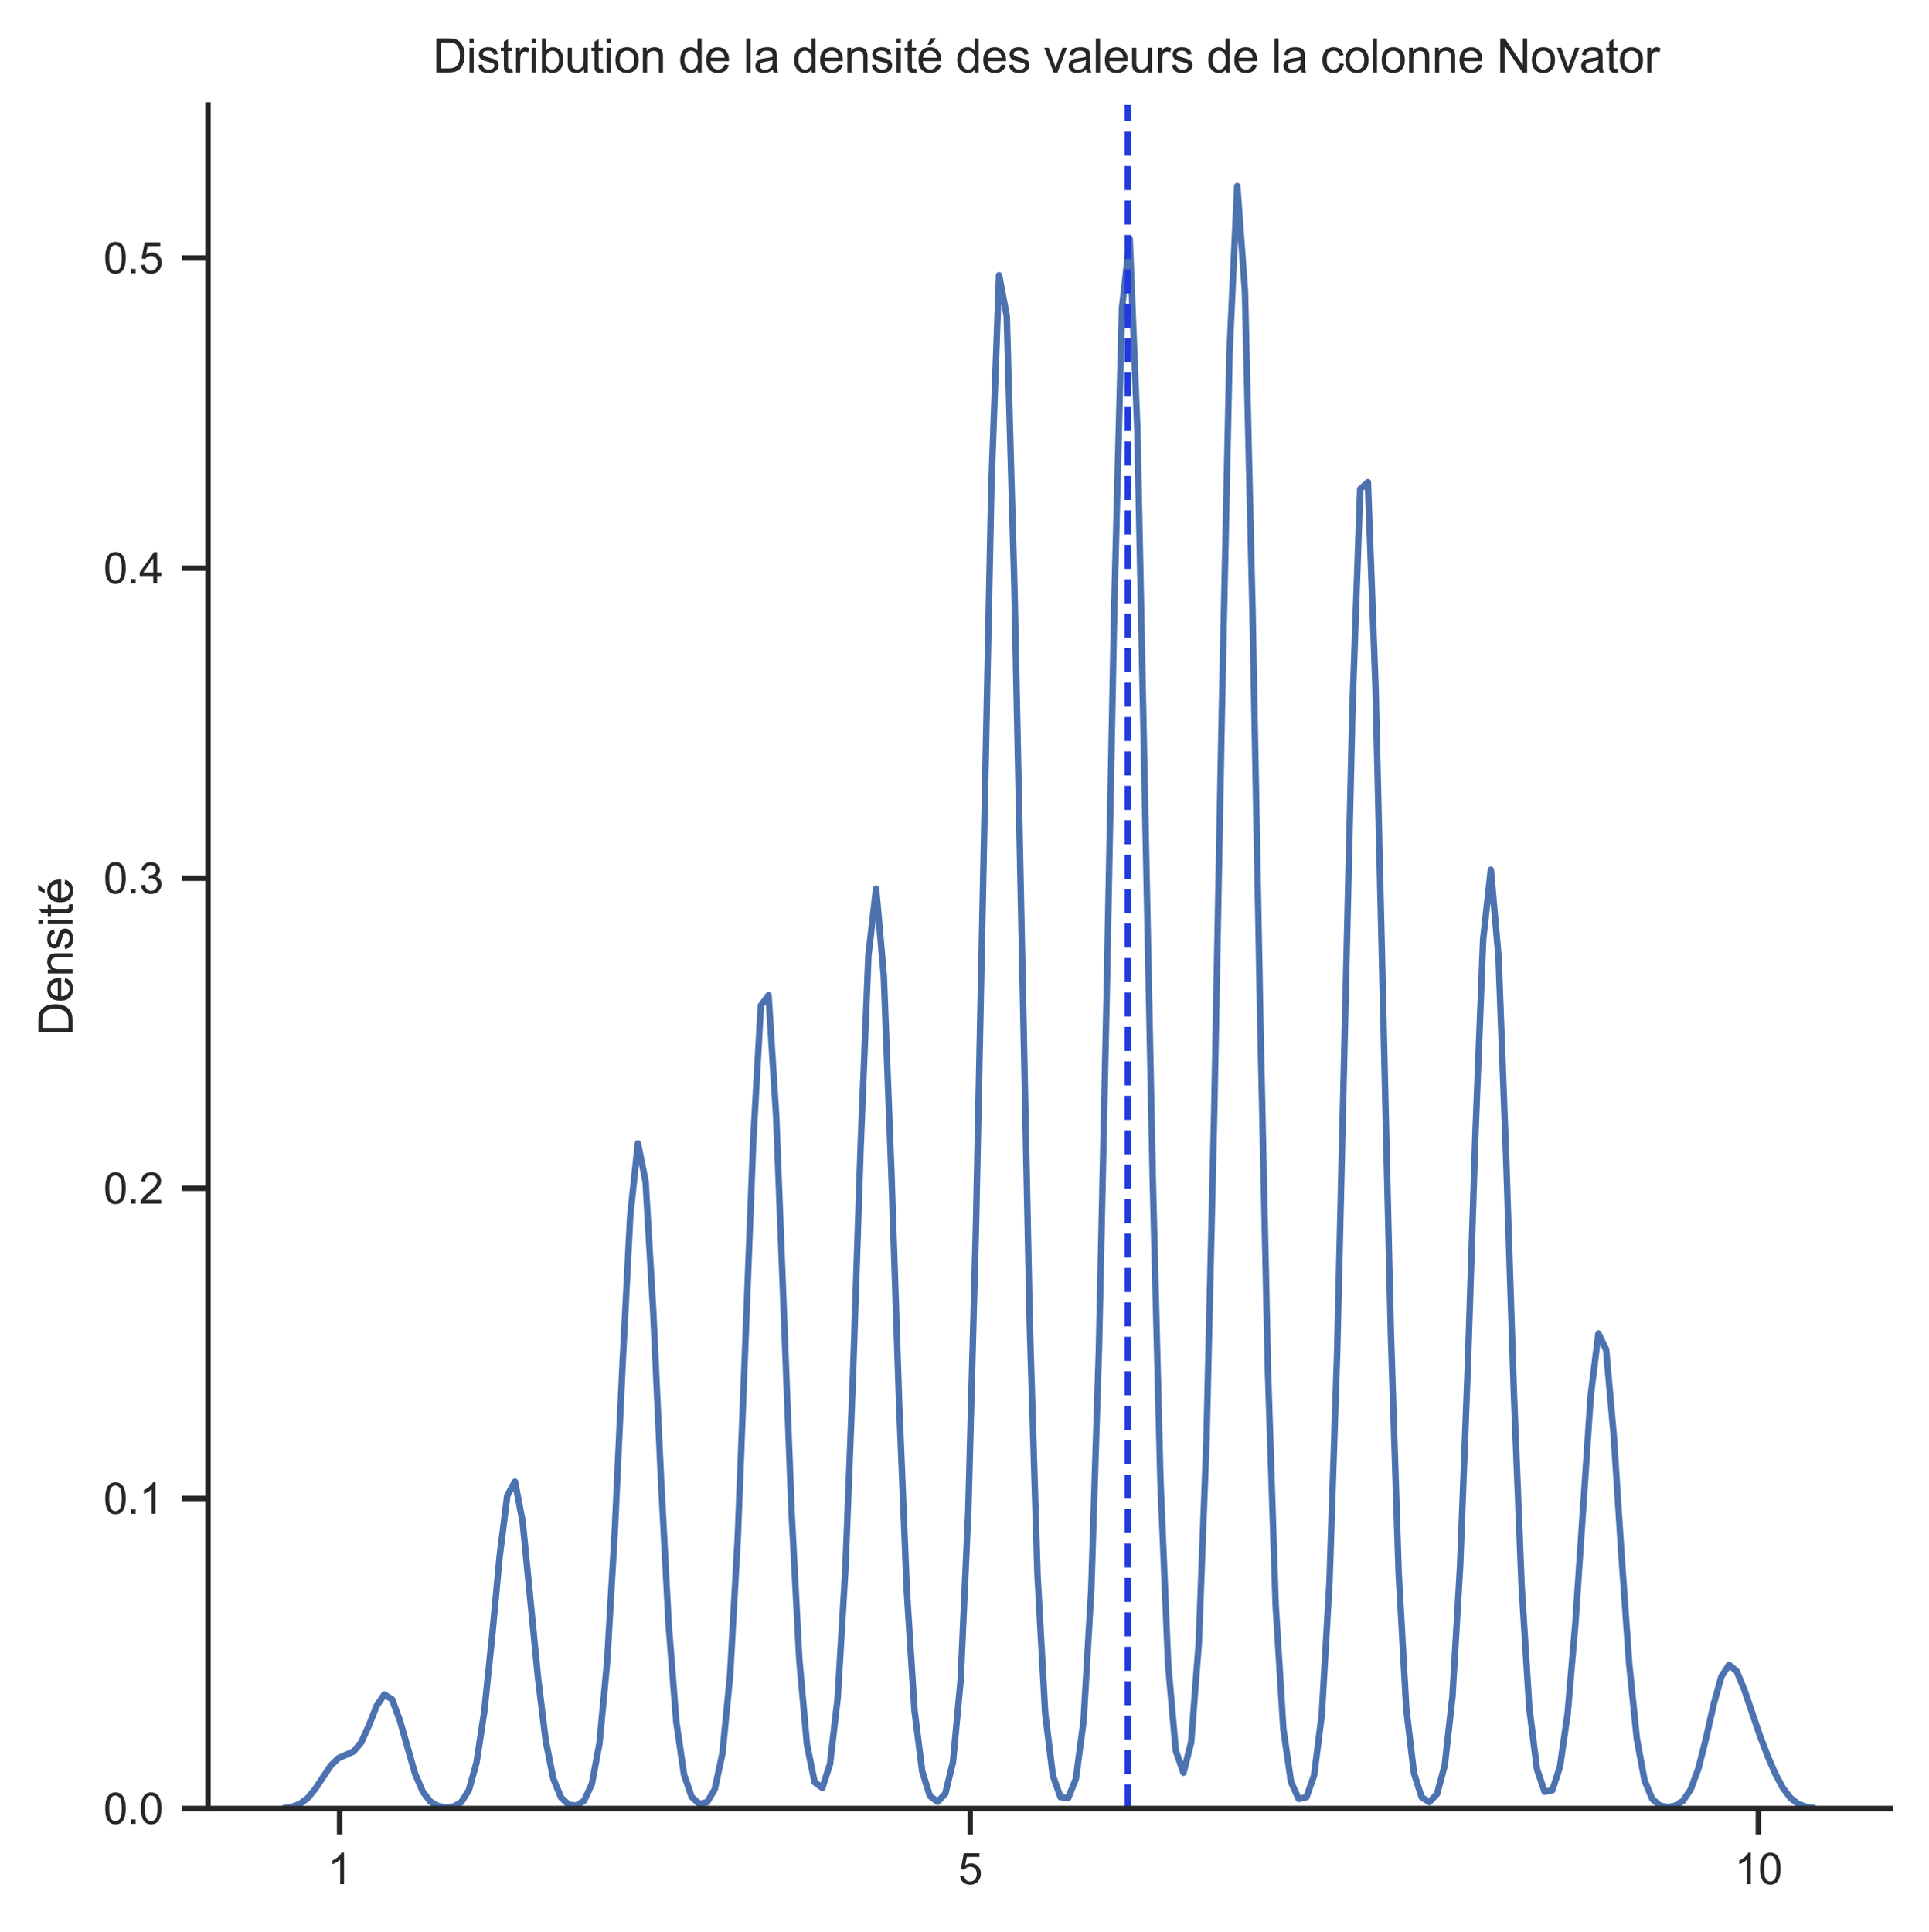 <?xml version="1.0" encoding="utf-8" standalone="no"?>
<!DOCTYPE svg PUBLIC "-//W3C//DTD SVG 1.1//EN"
  "http://www.w3.org/Graphics/SVG/1.1/DTD/svg11.dtd">
<svg xmlns:xlink="http://www.w3.org/1999/xlink" width="356.254pt" height="356.765pt" viewBox="0 0 356.254 356.765" xmlns="http://www.w3.org/2000/svg" version="1.1">
 <defs>
  <style type="text/css">*{stroke-linejoin: round; stroke-linecap: butt}</style>
 </defs>
 <g id="figure_1">
  <g id="patch_1">
   <path d="M -0 356.765 
L 356.254 356.765 
L 356.254 0 
L -0 0 
z
" style="fill: #ffffff"/>
  </g>
  <g id="axes_1">
   <g id="patch_2">
    <path d="M 38.41 334.022 
L 349.054 334.022 
L 349.054 19.384 
L 38.41 19.384 
z
" style="fill: #ffffff"/>
   </g>
   <g id="matplotlib.axis_1">
    <g id="xtick_1">
     <g id="line2d_1">
      <defs>
       <path id="mf7c94ade2d" d="M 0 0 
L 0 4.8 
" style="stroke: #262626"/>
      </defs>
      <g>
       <use xlink:href="#mf7c94ade2d" x="62.723" y="334.022" style="fill: #262626; stroke: #262626"/>
      </g>
     </g>
     <g id="text_1">
      <!-- 1 -->
      <g style="fill: #262626" transform="translate(60.521 347.991) scale(0.079 -0.079)">
       <defs>
        <path id="ArialMT-31" d="M 2384 0 
L 1822 0 
L 1822 3584 
Q 1619 3391 1289 3197 
Q 959 3003 697 2906 
L 697 3450 
Q 1169 3672 1522 3987 
Q 1875 4303 2022 4600 
L 2384 4600 
L 2384 0 
z
" transform="scale(0.016)"/>
       </defs>
       <use xlink:href="#ArialMT-31"/>
      </g>
     </g>
    </g>
    <g id="xtick_2">
     <g id="line2d_2">
      <g>
       <use xlink:href="#mf7c94ade2d" x="179.176" y="334.022" style="fill: #262626; stroke: #262626"/>
      </g>
     </g>
     <g id="text_2">
      <!-- 5 -->
      <g style="fill: #262626" transform="translate(176.974 347.991) scale(0.079 -0.079)">
       <defs>
        <path id="ArialMT-35" d="M 266 1200 
L 856 1250 
Q 922 819 1161 601 
Q 1400 384 1738 384 
Q 2144 384 2425 690 
Q 2706 997 2706 1503 
Q 2706 1984 2436 2262 
Q 2166 2541 1728 2541 
Q 1456 2541 1237 2417 
Q 1019 2294 894 2097 
L 366 2166 
L 809 4519 
L 3088 4519 
L 3088 3981 
L 1259 3981 
L 1013 2750 
Q 1425 3038 1878 3038 
Q 2478 3038 2890 2622 
Q 3303 2206 3303 1553 
Q 3303 931 2941 478 
Q 2500 -78 1738 -78 
Q 1113 -78 717 272 
Q 322 622 266 1200 
z
" transform="scale(0.016)"/>
       </defs>
       <use xlink:href="#ArialMT-35"/>
      </g>
     </g>
    </g>
    <g id="xtick_3">
     <g id="line2d_3">
      <g>
       <use xlink:href="#mf7c94ade2d" x="324.741" y="334.022" style="fill: #262626; stroke: #262626"/>
      </g>
     </g>
     <g id="text_3">
      <!-- 10 -->
      <g style="fill: #262626" transform="translate(320.337 347.991) scale(0.079 -0.079)">
       <defs>
        <path id="ArialMT-30" d="M 266 2259 
Q 266 3072 433 3567 
Q 600 4063 929 4331 
Q 1259 4600 1759 4600 
Q 2128 4600 2406 4451 
Q 2684 4303 2865 4023 
Q 3047 3744 3150 3342 
Q 3253 2941 3253 2259 
Q 3253 1453 3087 958 
Q 2922 463 2592 192 
Q 2263 -78 1759 -78 
Q 1097 -78 719 397 
Q 266 969 266 2259 
z
M 844 2259 
Q 844 1131 1108 757 
Q 1372 384 1759 384 
Q 2147 384 2411 759 
Q 2675 1134 2675 2259 
Q 2675 3391 2411 3762 
Q 2147 4134 1753 4134 
Q 1366 4134 1134 3806 
Q 844 3388 844 2259 
z
" transform="scale(0.016)"/>
       </defs>
       <use xlink:href="#ArialMT-31"/>
       <use xlink:href="#ArialMT-30" x="55.615"/>
      </g>
     </g>
    </g>
   </g>
   <g id="matplotlib.axis_2">
    <g id="ytick_1">
     <g id="line2d_4">
      <defs>
       <path id="ma21a611c35" d="M 0 0 
L -4.8 0 
" style="stroke: #262626"/>
      </defs>
      <g>
       <use xlink:href="#ma21a611c35" x="38.41" y="334.022" style="fill: #262626; stroke: #262626"/>
      </g>
     </g>
     <g id="text_4">
      <!-- 0.0 -->
      <g style="fill: #262626" transform="translate(19.102 336.856) scale(0.079 -0.079)">
       <defs>
        <path id="ArialMT-2e" d="M 581 0 
L 581 641 
L 1222 641 
L 1222 0 
L 581 0 
z
" transform="scale(0.016)"/>
       </defs>
       <use xlink:href="#ArialMT-30"/>
       <use xlink:href="#ArialMT-2e" x="55.615"/>
       <use xlink:href="#ArialMT-30" x="83.398"/>
      </g>
     </g>
    </g>
    <g id="ytick_2">
     <g id="line2d_5">
      <g>
       <use xlink:href="#ma21a611c35" x="38.41" y="276.747" style="fill: #262626; stroke: #262626"/>
      </g>
     </g>
     <g id="text_5">
      <!-- 0.1 -->
      <g style="fill: #262626" transform="translate(19.102 279.581) scale(0.079 -0.079)">
       <use xlink:href="#ArialMT-30"/>
       <use xlink:href="#ArialMT-2e" x="55.615"/>
       <use xlink:href="#ArialMT-31" x="83.398"/>
      </g>
     </g>
    </g>
    <g id="ytick_3">
     <g id="line2d_6">
      <g>
       <use xlink:href="#ma21a611c35" x="38.41" y="219.472" style="fill: #262626; stroke: #262626"/>
      </g>
     </g>
     <g id="text_6">
      <!-- 0.2 -->
      <g style="fill: #262626" transform="translate(19.102 222.306) scale(0.079 -0.079)">
       <defs>
        <path id="ArialMT-32" d="M 3222 541 
L 3222 0 
L 194 0 
Q 188 203 259 391 
Q 375 700 629 1000 
Q 884 1300 1366 1694 
Q 2113 2306 2375 2664 
Q 2638 3022 2638 3341 
Q 2638 3675 2398 3904 
Q 2159 4134 1775 4134 
Q 1369 4134 1125 3890 
Q 881 3647 878 3216 
L 300 3275 
Q 359 3922 746 4261 
Q 1134 4600 1788 4600 
Q 2447 4600 2831 4234 
Q 3216 3869 3216 3328 
Q 3216 3053 3103 2787 
Q 2991 2522 2730 2228 
Q 2469 1934 1863 1422 
Q 1356 997 1212 845 
Q 1069 694 975 541 
L 3222 541 
z
" transform="scale(0.016)"/>
       </defs>
       <use xlink:href="#ArialMT-30"/>
       <use xlink:href="#ArialMT-2e" x="55.615"/>
       <use xlink:href="#ArialMT-32" x="83.398"/>
      </g>
     </g>
    </g>
    <g id="ytick_4">
     <g id="line2d_7">
      <g>
       <use xlink:href="#ma21a611c35" x="38.41" y="162.197" style="fill: #262626; stroke: #262626"/>
      </g>
     </g>
     <g id="text_7">
      <!-- 0.3 -->
      <g style="fill: #262626" transform="translate(19.102 165.031) scale(0.079 -0.079)">
       <defs>
        <path id="ArialMT-33" d="M 269 1209 
L 831 1284 
Q 928 806 1161 595 
Q 1394 384 1728 384 
Q 2125 384 2398 659 
Q 2672 934 2672 1341 
Q 2672 1728 2419 1979 
Q 2166 2231 1775 2231 
Q 1616 2231 1378 2169 
L 1441 2663 
Q 1497 2656 1531 2656 
Q 1891 2656 2178 2843 
Q 2466 3031 2466 3422 
Q 2466 3731 2256 3934 
Q 2047 4138 1716 4138 
Q 1388 4138 1169 3931 
Q 950 3725 888 3313 
L 325 3413 
Q 428 3978 793 4289 
Q 1159 4600 1703 4600 
Q 2078 4600 2393 4439 
Q 2709 4278 2876 4000 
Q 3044 3722 3044 3409 
Q 3044 3113 2884 2869 
Q 2725 2625 2413 2481 
Q 2819 2388 3044 2092 
Q 3269 1797 3269 1353 
Q 3269 753 2831 336 
Q 2394 -81 1725 -81 
Q 1122 -81 723 278 
Q 325 638 269 1209 
z
" transform="scale(0.016)"/>
       </defs>
       <use xlink:href="#ArialMT-30"/>
       <use xlink:href="#ArialMT-2e" x="55.615"/>
       <use xlink:href="#ArialMT-33" x="83.398"/>
      </g>
     </g>
    </g>
    <g id="ytick_5">
     <g id="line2d_8">
      <g>
       <use xlink:href="#ma21a611c35" x="38.41" y="104.922" style="fill: #262626; stroke: #262626"/>
      </g>
     </g>
     <g id="text_8">
      <!-- 0.4 -->
      <g style="fill: #262626" transform="translate(19.102 107.756) scale(0.079 -0.079)">
       <defs>
        <path id="ArialMT-34" d="M 2069 0 
L 2069 1097 
L 81 1097 
L 81 1613 
L 2172 4581 
L 2631 4581 
L 2631 1613 
L 3250 1613 
L 3250 1097 
L 2631 1097 
L 2631 0 
L 2069 0 
z
M 2069 1613 
L 2069 3678 
L 634 1613 
L 2069 1613 
z
" transform="scale(0.016)"/>
       </defs>
       <use xlink:href="#ArialMT-30"/>
       <use xlink:href="#ArialMT-2e" x="55.615"/>
       <use xlink:href="#ArialMT-34" x="83.398"/>
      </g>
     </g>
    </g>
    <g id="ytick_6">
     <g id="line2d_9">
      <g>
       <use xlink:href="#ma21a611c35" x="38.41" y="47.647" style="fill: #262626; stroke: #262626"/>
      </g>
     </g>
     <g id="text_9">
      <!-- 0.5 -->
      <g style="fill: #262626" transform="translate(19.102 50.481) scale(0.079 -0.079)">
       <use xlink:href="#ArialMT-30"/>
       <use xlink:href="#ArialMT-2e" x="55.615"/>
       <use xlink:href="#ArialMT-35" x="83.398"/>
      </g>
     </g>
    </g>
    <g id="text_10">
     <!-- Densité -->
     <g style="fill: #262626" transform="translate(13.384 191.35) rotate(-90) scale(0.086 -0.086)">
      <defs>
       <path id="ArialMT-44" d="M 494 0 
L 494 4581 
L 2072 4581 
Q 2606 4581 2888 4516 
Q 3281 4425 3559 4188 
Q 3922 3881 4101 3404 
Q 4281 2928 4281 2316 
Q 4281 1794 4159 1391 
Q 4038 988 3847 723 
Q 3656 459 3429 307 
Q 3203 156 2883 78 
Q 2563 0 2147 0 
L 494 0 
z
M 1100 541 
L 2078 541 
Q 2531 541 2789 625 
Q 3047 709 3200 863 
Q 3416 1078 3536 1442 
Q 3656 1806 3656 2325 
Q 3656 3044 3420 3430 
Q 3184 3816 2847 3947 
Q 2603 4041 2063 4041 
L 1100 4041 
L 1100 541 
z
" transform="scale(0.016)"/>
       <path id="ArialMT-65" d="M 2694 1069 
L 3275 997 
Q 3138 488 2766 206 
Q 2394 -75 1816 -75 
Q 1088 -75 661 373 
Q 234 822 234 1631 
Q 234 2469 665 2931 
Q 1097 3394 1784 3394 
Q 2450 3394 2872 2941 
Q 3294 2488 3294 1666 
Q 3294 1616 3291 1516 
L 816 1516 
Q 847 969 1125 678 
Q 1403 388 1819 388 
Q 2128 388 2347 550 
Q 2566 713 2694 1069 
z
M 847 1978 
L 2700 1978 
Q 2663 2397 2488 2606 
Q 2219 2931 1791 2931 
Q 1403 2931 1139 2672 
Q 875 2413 847 1978 
z
" transform="scale(0.016)"/>
       <path id="ArialMT-6e" d="M 422 0 
L 422 3319 
L 928 3319 
L 928 2847 
Q 1294 3394 1984 3394 
Q 2284 3394 2536 3286 
Q 2788 3178 2913 3003 
Q 3038 2828 3088 2588 
Q 3119 2431 3119 2041 
L 3119 0 
L 2556 0 
L 2556 2019 
Q 2556 2363 2490 2533 
Q 2425 2703 2258 2804 
Q 2091 2906 1866 2906 
Q 1506 2906 1245 2678 
Q 984 2450 984 1813 
L 984 0 
L 422 0 
z
" transform="scale(0.016)"/>
       <path id="ArialMT-73" d="M 197 991 
L 753 1078 
Q 800 744 1014 566 
Q 1228 388 1613 388 
Q 2000 388 2187 545 
Q 2375 703 2375 916 
Q 2375 1106 2209 1216 
Q 2094 1291 1634 1406 
Q 1016 1563 777 1677 
Q 538 1791 414 1992 
Q 291 2194 291 2438 
Q 291 2659 392 2848 
Q 494 3038 669 3163 
Q 800 3259 1026 3326 
Q 1253 3394 1513 3394 
Q 1903 3394 2198 3281 
Q 2494 3169 2634 2976 
Q 2775 2784 2828 2463 
L 2278 2388 
Q 2241 2644 2061 2787 
Q 1881 2931 1553 2931 
Q 1166 2931 1000 2803 
Q 834 2675 834 2503 
Q 834 2394 903 2306 
Q 972 2216 1119 2156 
Q 1203 2125 1616 2013 
Q 2213 1853 2448 1751 
Q 2684 1650 2818 1456 
Q 2953 1263 2953 975 
Q 2953 694 2789 445 
Q 2625 197 2315 61 
Q 2006 -75 1616 -75 
Q 969 -75 630 194 
Q 291 463 197 991 
z
" transform="scale(0.016)"/>
       <path id="ArialMT-69" d="M 425 3934 
L 425 4581 
L 988 4581 
L 988 3934 
L 425 3934 
z
M 425 0 
L 425 3319 
L 988 3319 
L 988 0 
L 425 0 
z
" transform="scale(0.016)"/>
       <path id="ArialMT-74" d="M 1650 503 
L 1731 6 
Q 1494 -44 1306 -44 
Q 1000 -44 831 53 
Q 663 150 594 308 
Q 525 466 525 972 
L 525 2881 
L 113 2881 
L 113 3319 
L 525 3319 
L 525 4141 
L 1084 4478 
L 1084 3319 
L 1650 3319 
L 1650 2881 
L 1084 2881 
L 1084 941 
Q 1084 700 1114 631 
Q 1144 563 1211 522 
Q 1278 481 1403 481 
Q 1497 481 1650 503 
z
" transform="scale(0.016)"/>
       <path id="ArialMT-e9" d="M 2694 1069 
L 3275 997 
Q 3138 488 2766 206 
Q 2394 -75 1816 -75 
Q 1088 -75 661 373 
Q 234 822 234 1631 
Q 234 2469 665 2931 
Q 1097 3394 1784 3394 
Q 2450 3394 2872 2941 
Q 3294 2488 3294 1666 
Q 3294 1616 3291 1516 
L 816 1516 
Q 847 969 1125 678 
Q 1403 388 1819 388 
Q 2128 388 2347 550 
Q 2566 713 2694 1069 
z
M 847 1978 
L 2700 1978 
Q 2663 2397 2488 2606 
Q 2219 2931 1791 2931 
Q 1403 2931 1139 2672 
Q 875 2413 847 1978 
z
M 1454 3731 
L 1869 4606 
L 2607 4606 
L 1919 3731 
L 1454 3731 
z
" transform="scale(0.016)"/>
      </defs>
      <use xlink:href="#ArialMT-44"/>
      <use xlink:href="#ArialMT-65" x="72.217"/>
      <use xlink:href="#ArialMT-6e" x="127.832"/>
      <use xlink:href="#ArialMT-73" x="183.447"/>
      <use xlink:href="#ArialMT-69" x="233.447"/>
      <use xlink:href="#ArialMT-74" x="255.664"/>
      <use xlink:href="#ArialMT-e9" x="283.447"/>
     </g>
    </g>
   </g>
   <g id="line2d_10">
    <path d="M 52.531 333.926 
L 53.95 333.713 
L 55.369 333.189 
L 56.788 332.135 
L 58.207 330.427 
L 61.045 326.156 
L 62.464 324.749 
L 65.303 323.488 
L 66.722 321.805 
L 68.141 318.666 
L 69.56 315.07 
L 70.979 312.963 
L 72.398 313.844 
L 73.817 317.631 
L 76.655 327.565 
L 78.075 330.899 
L 79.494 332.751 
L 80.913 333.574 
L 82.332 333.821 
L 83.751 333.67 
L 85.17 332.874 
L 86.589 330.624 
L 88.008 325.534 
L 89.427 316.209 
L 90.847 302.623 
L 92.266 287.538 
L 93.685 276.221 
L 95.104 273.656 
L 96.523 281.071 
L 99.361 309.882 
L 100.78 321.475 
L 102.199 328.543 
L 103.619 331.999 
L 105.038 333.322 
L 106.457 333.493 
L 107.876 332.582 
L 109.295 329.524 
L 110.714 321.962 
L 112.133 306.828 
L 113.552 282.517 
L 114.972 252.088 
L 116.391 224.548 
L 117.81 211.169 
L 119.229 218.226 
L 120.648 242.351 
L 122.067 273.069 
L 123.486 299.981 
L 124.905 318.054 
L 126.324 327.723 
L 127.744 331.889 
L 129.163 333.193 
L 130.582 332.861 
L 132.001 330.473 
L 133.42 323.856 
L 134.839 309.398 
L 136.258 283.908 
L 139.096 211.034 
L 140.516 185.717 
L 141.935 183.818 
L 143.354 206.249 
L 146.192 279.234 
L 147.611 306.379 
L 149.03 322.172 
L 150.449 329.165 
L 151.868 330.216 
L 153.288 325.83 
L 154.707 313.621 
L 156.126 289.937 
L 157.545 253.792 
L 158.964 211.359 
L 160.383 176.506 
L 161.802 164.132 
L 163.221 180.121 
L 164.64 216.925 
L 166.06 259.191 
L 167.479 293.857 
L 168.898 315.912 
L 170.317 327.141 
L 171.736 331.701 
L 173.155 332.782 
L 174.574 331.306 
L 175.993 325.463 
L 177.412 310.356 
L 178.832 278.915 
L 180.251 226.233 
L 183.089 89.674 
L 184.508 50.836 
L 185.927 58.368 
L 187.346 108.657 
L 190.184 244.769 
L 191.604 290.785 
L 193.023 316.419 
L 194.442 327.939 
L 195.861 331.935 
L 197.28 332.077 
L 198.699 328.512 
L 200.118 317.843 
L 201.537 293.569 
L 202.957 249.001 
L 204.376 183.934 
L 205.795 111.487 
L 207.214 56.895 
L 208.633 44.16 
L 210.052 79.378 
L 212.89 217.574 
L 214.309 273.373 
L 215.729 307.312 
L 217.148 323.336 
L 218.567 327.41 
L 219.986 321.787 
L 221.405 303.319 
L 222.824 265.648 
L 224.243 205.539 
L 225.662 131.16 
L 227.081 64.993 
L 228.501 34.363 
L 229.92 53.68 
L 231.339 113.741 
L 232.758 188.645 
L 234.177 253.438 
L 235.596 296.503 
L 237.015 319.336 
L 238.434 329.113 
L 239.853 332.255 
L 241.273 331.939 
L 242.692 327.909 
L 244.111 316.679 
L 245.53 292.332 
L 246.949 249.81 
L 249.787 130.421 
L 251.206 90.338 
L 252.625 89.056 
L 254.045 127.191 
L 256.883 246.66 
L 258.302 290.317 
L 259.721 315.653 
L 261.14 327.51 
L 262.559 331.939 
L 263.978 332.837 
L 265.397 331.332 
L 266.817 326.035 
L 268.236 313.423 
L 269.655 289.315 
L 271.074 252.518 
L 272.493 209.221 
L 273.912 173.518 
L 275.331 160.648 
L 276.75 176.728 
L 278.17 214.163 
L 279.589 257.309 
L 281.008 292.777 
L 282.427 315.358 
L 283.846 326.746 
L 285.265 330.929 
L 286.684 330.655 
L 288.103 326.276 
L 289.522 316.404 
L 290.942 299.863 
L 293.78 257.745 
L 295.199 246.279 
L 296.618 249.249 
L 298.037 265.231 
L 299.456 287.137 
L 300.875 307.182 
L 302.294 321.117 
L 303.714 328.81 
L 305.133 332.248 
L 306.552 333.486 
L 307.971 333.766 
L 309.39 333.522 
L 310.809 332.61 
L 312.228 330.519 
L 313.647 326.694 
L 315.066 321.106 
L 316.486 314.782 
L 317.905 309.656 
L 319.324 307.483 
L 320.743 308.663 
L 322.162 312.127 
L 325 320.484 
L 326.419 324.223 
L 327.838 327.525 
L 329.258 330.201 
L 330.677 332.076 
L 332.096 333.176 
L 333.515 333.71 
L 334.934 333.925 
L 334.934 333.925 
" clip-path="url(#p7399f8a0ae)" style="fill: none; stroke: #4c72b0; stroke-width: 1.2; stroke-linecap: round"/>
   </g>
   <g id="line2d_11">
    <path d="M 208.289 334.022 
L 208.289 19.384 
" clip-path="url(#p7399f8a0ae)" style="fill: none; stroke-dasharray: 4.44,1.92; stroke-dashoffset: 0; stroke: #203ae0; stroke-width: 1.2"/>
   </g>
   <g id="patch_3">
    <path d="M 38.41 334.022 
L 38.41 19.384 
" style="fill: none; stroke: #262626; stroke-linejoin: miter; stroke-linecap: square"/>
   </g>
   <g id="patch_4">
    <path d="M 38.41 334.022 
L 349.054 334.022 
" style="fill: none; stroke: #262626; stroke-linejoin: miter; stroke-linecap: square"/>
   </g>
   <g id="text_11">
    <!-- Distribution de la densité des valeurs de la colonne Novator -->
    <g style="fill: #262626" transform="translate(79.914 13.384) scale(0.086 -0.086)">
     <defs>
      <path id="ArialMT-72" d="M 416 0 
L 416 3319 
L 922 3319 
L 922 2816 
Q 1116 3169 1280 3281 
Q 1444 3394 1641 3394 
Q 1925 3394 2219 3213 
L 2025 2691 
Q 1819 2813 1613 2813 
Q 1428 2813 1281 2702 
Q 1134 2591 1072 2394 
Q 978 2094 978 1738 
L 978 0 
L 416 0 
z
" transform="scale(0.016)"/>
      <path id="ArialMT-62" d="M 941 0 
L 419 0 
L 419 4581 
L 981 4581 
L 981 2947 
Q 1338 3394 1891 3394 
Q 2197 3394 2470 3270 
Q 2744 3147 2920 2923 
Q 3097 2700 3197 2384 
Q 3297 2069 3297 1709 
Q 3297 856 2875 390 
Q 2453 -75 1863 -75 
Q 1275 -75 941 416 
L 941 0 
z
M 934 1684 
Q 934 1088 1097 822 
Q 1363 388 1816 388 
Q 2184 388 2453 708 
Q 2722 1028 2722 1663 
Q 2722 2313 2464 2622 
Q 2206 2931 1841 2931 
Q 1472 2931 1203 2611 
Q 934 2291 934 1684 
z
" transform="scale(0.016)"/>
      <path id="ArialMT-75" d="M 2597 0 
L 2597 488 
Q 2209 -75 1544 -75 
Q 1250 -75 995 37 
Q 741 150 617 320 
Q 494 491 444 738 
Q 409 903 409 1263 
L 409 3319 
L 972 3319 
L 972 1478 
Q 972 1038 1006 884 
Q 1059 663 1231 536 
Q 1403 409 1656 409 
Q 1909 409 2131 539 
Q 2353 669 2445 892 
Q 2538 1116 2538 1541 
L 2538 3319 
L 3100 3319 
L 3100 0 
L 2597 0 
z
" transform="scale(0.016)"/>
      <path id="ArialMT-6f" d="M 213 1659 
Q 213 2581 725 3025 
Q 1153 3394 1769 3394 
Q 2453 3394 2887 2945 
Q 3322 2497 3322 1706 
Q 3322 1066 3130 698 
Q 2938 331 2570 128 
Q 2203 -75 1769 -75 
Q 1072 -75 642 372 
Q 213 819 213 1659 
z
M 791 1659 
Q 791 1022 1069 705 
Q 1347 388 1769 388 
Q 2188 388 2466 706 
Q 2744 1025 2744 1678 
Q 2744 2294 2464 2611 
Q 2184 2928 1769 2928 
Q 1347 2928 1069 2612 
Q 791 2297 791 1659 
z
" transform="scale(0.016)"/>
      <path id="ArialMT-20" transform="scale(0.016)"/>
      <path id="ArialMT-64" d="M 2575 0 
L 2575 419 
Q 2259 -75 1647 -75 
Q 1250 -75 917 144 
Q 584 363 401 755 
Q 219 1147 219 1656 
Q 219 2153 384 2558 
Q 550 2963 881 3178 
Q 1213 3394 1622 3394 
Q 1922 3394 2156 3267 
Q 2391 3141 2538 2938 
L 2538 4581 
L 3097 4581 
L 3097 0 
L 2575 0 
z
M 797 1656 
Q 797 1019 1065 703 
Q 1334 388 1700 388 
Q 2069 388 2326 689 
Q 2584 991 2584 1609 
Q 2584 2291 2321 2609 
Q 2059 2928 1675 2928 
Q 1300 2928 1048 2622 
Q 797 2316 797 1656 
z
" transform="scale(0.016)"/>
      <path id="ArialMT-6c" d="M 409 0 
L 409 4581 
L 972 4581 
L 972 0 
L 409 0 
z
" transform="scale(0.016)"/>
      <path id="ArialMT-61" d="M 2588 409 
Q 2275 144 1986 34 
Q 1697 -75 1366 -75 
Q 819 -75 525 192 
Q 231 459 231 875 
Q 231 1119 342 1320 
Q 453 1522 633 1644 
Q 813 1766 1038 1828 
Q 1203 1872 1538 1913 
Q 2219 1994 2541 2106 
Q 2544 2222 2544 2253 
Q 2544 2597 2384 2738 
Q 2169 2928 1744 2928 
Q 1347 2928 1158 2789 
Q 969 2650 878 2297 
L 328 2372 
Q 403 2725 575 2942 
Q 747 3159 1072 3276 
Q 1397 3394 1825 3394 
Q 2250 3394 2515 3294 
Q 2781 3194 2906 3042 
Q 3031 2891 3081 2659 
Q 3109 2516 3109 2141 
L 3109 1391 
Q 3109 606 3145 398 
Q 3181 191 3288 0 
L 2700 0 
Q 2613 175 2588 409 
z
M 2541 1666 
Q 2234 1541 1622 1453 
Q 1275 1403 1131 1340 
Q 988 1278 909 1158 
Q 831 1038 831 891 
Q 831 666 1001 516 
Q 1172 366 1500 366 
Q 1825 366 2078 508 
Q 2331 650 2450 897 
Q 2541 1088 2541 1459 
L 2541 1666 
z
" transform="scale(0.016)"/>
      <path id="ArialMT-76" d="M 1344 0 
L 81 3319 
L 675 3319 
L 1388 1331 
Q 1503 1009 1600 663 
Q 1675 925 1809 1294 
L 2547 3319 
L 3125 3319 
L 1869 0 
L 1344 0 
z
" transform="scale(0.016)"/>
      <path id="ArialMT-63" d="M 2588 1216 
L 3141 1144 
Q 3050 572 2676 248 
Q 2303 -75 1759 -75 
Q 1078 -75 664 370 
Q 250 816 250 1647 
Q 250 2184 428 2587 
Q 606 2991 970 3192 
Q 1334 3394 1763 3394 
Q 2303 3394 2647 3120 
Q 2991 2847 3088 2344 
L 2541 2259 
Q 2463 2594 2264 2762 
Q 2066 2931 1784 2931 
Q 1359 2931 1093 2626 
Q 828 2322 828 1663 
Q 828 994 1084 691 
Q 1341 388 1753 388 
Q 2084 388 2306 591 
Q 2528 794 2588 1216 
z
" transform="scale(0.016)"/>
      <path id="ArialMT-4e" d="M 488 0 
L 488 4581 
L 1109 4581 
L 3516 984 
L 3516 4581 
L 4097 4581 
L 4097 0 
L 3475 0 
L 1069 3600 
L 1069 0 
L 488 0 
z
" transform="scale(0.016)"/>
     </defs>
     <use xlink:href="#ArialMT-44"/>
     <use xlink:href="#ArialMT-69" x="72.217"/>
     <use xlink:href="#ArialMT-73" x="94.434"/>
     <use xlink:href="#ArialMT-74" x="144.434"/>
     <use xlink:href="#ArialMT-72" x="172.217"/>
     <use xlink:href="#ArialMT-69" x="205.518"/>
     <use xlink:href="#ArialMT-62" x="227.734"/>
     <use xlink:href="#ArialMT-75" x="283.35"/>
     <use xlink:href="#ArialMT-74" x="338.965"/>
     <use xlink:href="#ArialMT-69" x="366.748"/>
     <use xlink:href="#ArialMT-6f" x="388.965"/>
     <use xlink:href="#ArialMT-6e" x="444.58"/>
     <use xlink:href="#ArialMT-20" x="500.195"/>
     <use xlink:href="#ArialMT-64" x="527.979"/>
     <use xlink:href="#ArialMT-65" x="583.594"/>
     <use xlink:href="#ArialMT-20" x="639.209"/>
     <use xlink:href="#ArialMT-6c" x="666.992"/>
     <use xlink:href="#ArialMT-61" x="689.209"/>
     <use xlink:href="#ArialMT-20" x="744.824"/>
     <use xlink:href="#ArialMT-64" x="772.607"/>
     <use xlink:href="#ArialMT-65" x="828.223"/>
     <use xlink:href="#ArialMT-6e" x="883.838"/>
     <use xlink:href="#ArialMT-73" x="939.453"/>
     <use xlink:href="#ArialMT-69" x="989.453"/>
     <use xlink:href="#ArialMT-74" x="1011.67"/>
     <use xlink:href="#ArialMT-e9" x="1039.453"/>
     <use xlink:href="#ArialMT-20" x="1095.068"/>
     <use xlink:href="#ArialMT-64" x="1122.852"/>
     <use xlink:href="#ArialMT-65" x="1178.467"/>
     <use xlink:href="#ArialMT-73" x="1234.082"/>
     <use xlink:href="#ArialMT-20" x="1284.082"/>
     <use xlink:href="#ArialMT-76" x="1311.865"/>
     <use xlink:href="#ArialMT-61" x="1361.865"/>
     <use xlink:href="#ArialMT-6c" x="1417.48"/>
     <use xlink:href="#ArialMT-65" x="1439.697"/>
     <use xlink:href="#ArialMT-75" x="1495.312"/>
     <use xlink:href="#ArialMT-72" x="1550.928"/>
     <use xlink:href="#ArialMT-73" x="1584.229"/>
     <use xlink:href="#ArialMT-20" x="1634.229"/>
     <use xlink:href="#ArialMT-64" x="1662.012"/>
     <use xlink:href="#ArialMT-65" x="1717.627"/>
     <use xlink:href="#ArialMT-20" x="1773.242"/>
     <use xlink:href="#ArialMT-6c" x="1801.025"/>
     <use xlink:href="#ArialMT-61" x="1823.242"/>
     <use xlink:href="#ArialMT-20" x="1878.857"/>
     <use xlink:href="#ArialMT-63" x="1906.641"/>
     <use xlink:href="#ArialMT-6f" x="1956.641"/>
     <use xlink:href="#ArialMT-6c" x="2012.256"/>
     <use xlink:href="#ArialMT-6f" x="2034.473"/>
     <use xlink:href="#ArialMT-6e" x="2090.088"/>
     <use xlink:href="#ArialMT-6e" x="2145.703"/>
     <use xlink:href="#ArialMT-65" x="2201.318"/>
     <use xlink:href="#ArialMT-20" x="2256.934"/>
     <use xlink:href="#ArialMT-4e" x="2284.717"/>
     <use xlink:href="#ArialMT-6f" x="2356.934"/>
     <use xlink:href="#ArialMT-76" x="2412.549"/>
     <use xlink:href="#ArialMT-61" x="2462.549"/>
     <use xlink:href="#ArialMT-74" x="2518.164"/>
     <use xlink:href="#ArialMT-6f" x="2545.947"/>
     <use xlink:href="#ArialMT-72" x="2601.562"/>
    </g>
   </g>
  </g>
 </g>
 <defs>
  <clipPath id="p7399f8a0ae">
   <rect x="38.41" y="19.384" width="310.644" height="314.638"/>
  </clipPath>
 </defs>
</svg>
